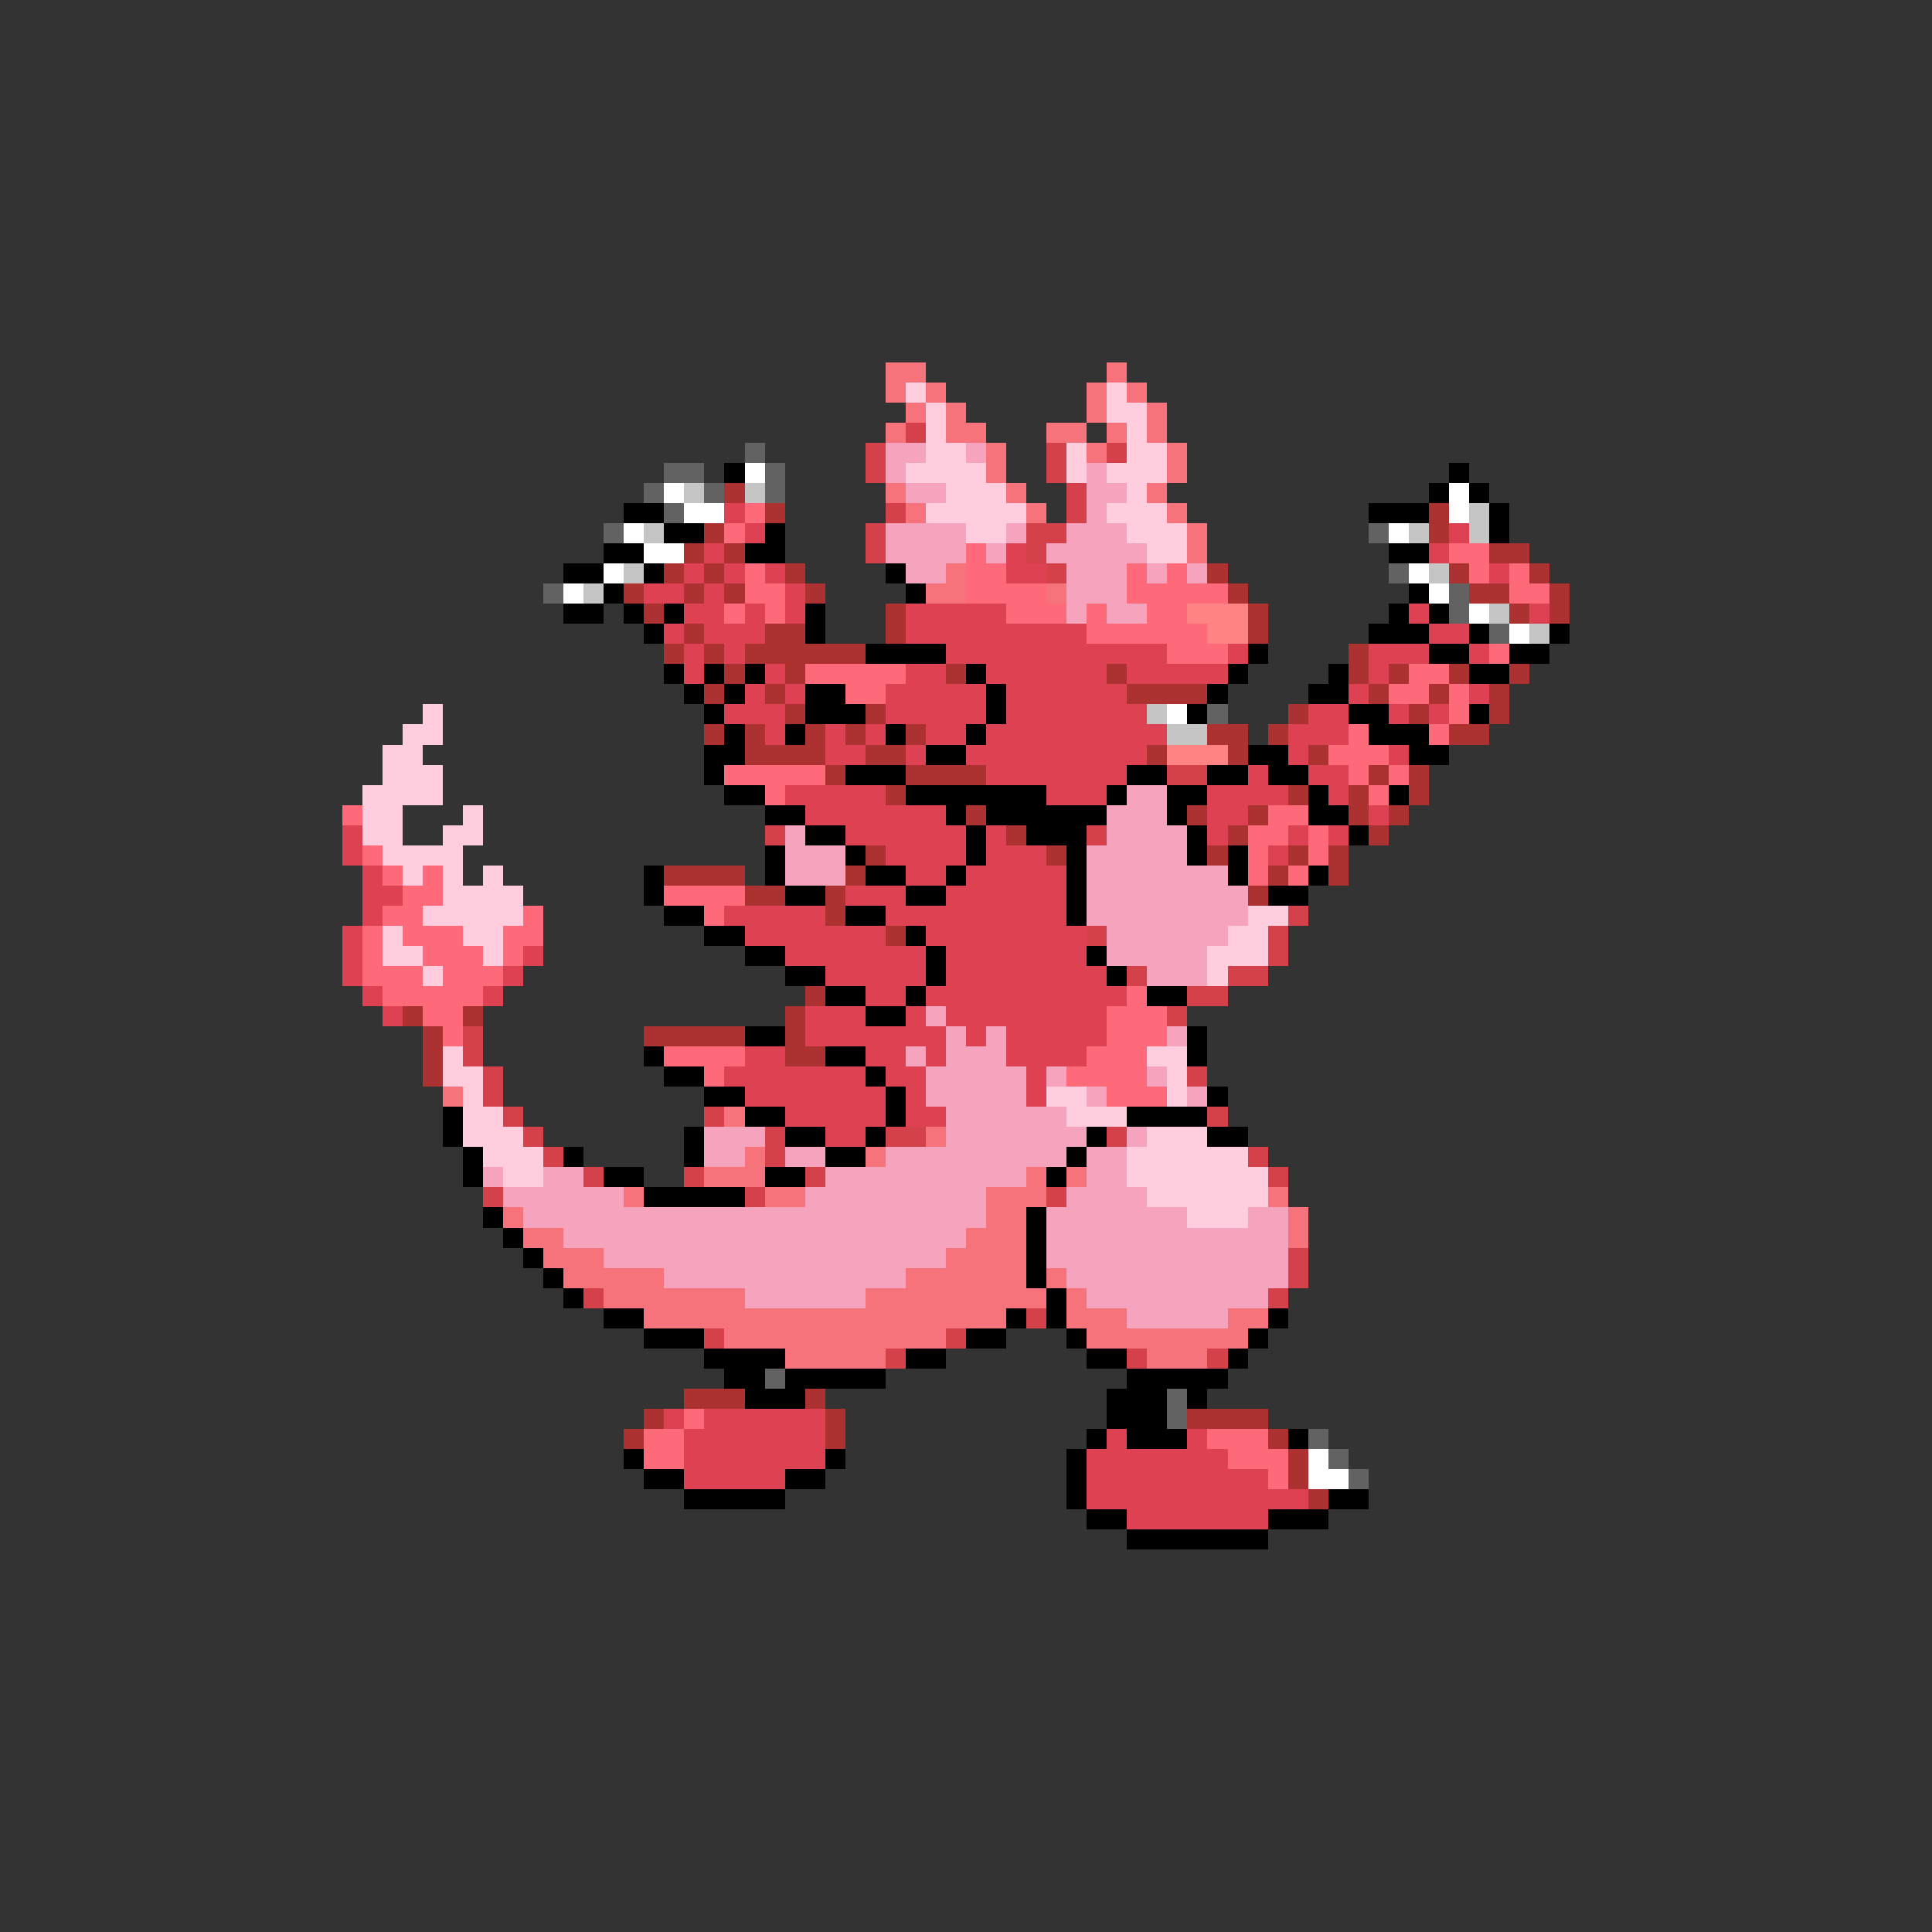 <svg xmlns="http://www.w3.org/2000/svg" viewBox="0 -0.5 96 96" shape-rendering="crispEdges">
<rect x="0" y="-0.5" width="96" height="96" fill="#333333" stroke="none"/>
<path stroke="#f6737b" d="M44 18h2M55 18h1M44 19h1M46 19h1M54 19h1M56 19h1M45 20h1M47 20h1M54 20h1M57 20h1M44 21h1M47 21h2M52 21h2M55 21h1M57 21h1M49 22h1M54 22h1M58 22h1M49 23h1M58 23h1M44 24h1M50 24h1M57 24h1M45 25h1M51 25h1M58 25h1M59 26h1M59 27h1M47 28h1M46 29h2M52 29h1M22 54h1M36 55h1M46 56h1M37 57h1M43 57h1M35 58h3M51 58h1M53 58h1M31 59h1M38 59h2M49 59h3M63 59h1M25 60h1M49 60h2M64 60h1M26 61h2M48 61h3M64 61h1M27 62h3M47 62h4M28 63h5M45 63h6M52 63h1M30 64h7M43 64h9M53 64h1M32 65h18M53 65h3M61 65h2M36 66h11M54 66h8M39 67h5M57 67h3" />
<path stroke="#ffcdde" d="M45 19h1M55 19h1M46 20h1M55 20h2M46 21h1M56 21h1M46 22h2M53 22h1M56 22h2M45 23h4M53 23h1M55 23h3M47 24h3M56 24h1M46 25h5M55 25h3M48 26h2M56 26h3M57 27h2M21 35h1M20 36h2M19 37h2M19 38h3M18 39h4M18 40h2M23 40h1M18 41h2M22 41h2M19 42h4M20 43h1M22 43h1M24 43h1M22 44h4M21 45h5M62 45h2M19 46h1M23 46h2M61 46h2M19 47h2M24 47h1M60 47h3M21 48h1M60 48h1M22 52h1M57 52h2M22 53h2M58 53h1M23 54h1M52 54h2M58 54h1M23 55h2M53 55h3M23 56h3M57 56h3M24 57h3M56 57h6M25 58h2M56 58h7M57 59h6M59 60h3" />
<path stroke="#d5414a" d="M45 21h1M43 22h1M52 22h1M55 22h1M43 23h1M52 23h1M53 24h1M44 25h1M53 25h1M43 26h1M51 26h2M43 27h1M51 27h1M52 28h1M58 38h2M38 41h1M54 41h1M64 45h1M54 46h1M63 46h1M63 47h1M56 48h1M61 48h2M59 49h2M58 50h1M23 51h1M23 52h1M24 53h1M59 53h1M24 54h1M25 55h1M35 55h1M60 55h1M26 56h1M38 56h1M44 56h2M55 56h1M27 57h1M38 57h1M62 57h1M29 58h1M34 58h1M40 58h1M63 58h1M24 59h1M37 59h1M52 59h1M64 62h1M64 63h1M29 64h1M63 64h1M51 65h1M35 66h1M47 66h1M44 67h1M56 67h1M60 67h1" />
<path stroke="#626262" d="M37 22h1M33 23h2M38 23h1M32 24h1M35 24h1M38 24h1M33 25h1M30 26h1M68 26h1M69 28h1M27 29h1M72 29h1M72 30h1M74 31h1M60 35h1M38 68h1M58 69h1M58 70h1M65 71h1M66 72h1M67 73h1" />
<path stroke="#f6a4bd" d="M44 22h2M48 22h1M44 23h1M54 23h1M45 24h2M54 24h2M54 25h1M44 26h4M50 26h1M53 26h3M44 27h4M49 27h1M52 27h5M45 28h2M53 28h3M57 28h1M59 28h1M53 29h3M53 30h1M55 30h2M56 39h2M55 40h3M39 41h1M55 41h4M39 42h3M54 42h5M39 43h3M54 43h7M54 44h8M54 45h8M55 46h6M55 47h5M57 48h3M46 50h1M47 51h1M49 51h1M58 51h1M45 52h1M47 52h3M46 53h5M52 53h1M57 53h1M46 54h5M54 54h1M59 54h1M47 55h6M35 56h3M47 56h7M56 56h1M35 57h2M39 57h2M44 57h9M54 57h2M24 58h1M27 58h2M41 58h10M54 58h2M25 59h6M40 59h9M53 59h4M26 60h23M52 60h7M62 60h2M28 61h20M52 61h12M30 62h17M52 62h12M33 63h12M53 63h11M37 64h6M54 64h9M56 65h5" />
<path stroke="#000000" d="M36 23h1M72 23h1M71 24h1M73 24h1M31 25h2M68 25h3M74 25h1M33 26h2M38 26h1M74 26h1M30 27h2M37 27h2M69 27h2M28 28h2M32 28h1M44 28h1M30 29h1M45 29h1M70 29h1M28 30h2M31 30h1M33 30h1M40 30h1M69 30h1M71 30h1M32 31h1M40 31h1M68 31h3M73 31h1M77 31h1M43 32h4M62 32h1M71 32h2M75 32h2M33 33h1M35 33h1M37 33h1M48 33h1M61 33h1M66 33h1M73 33h2M34 34h1M36 34h1M40 34h2M49 34h1M60 34h1M65 34h2M35 35h1M40 35h3M49 35h1M59 35h1M67 35h2M73 35h1M36 36h1M39 36h1M44 36h1M48 36h1M68 36h3M35 37h2M46 37h2M62 37h2M70 37h2M35 38h1M42 38h3M56 38h2M60 38h2M63 38h2M36 39h2M45 39h7M55 39h1M58 39h2M65 39h1M69 39h1M38 40h2M47 40h1M49 40h6M58 40h1M65 40h2M40 41h2M48 41h1M51 41h3M59 41h1M67 41h1M38 42h1M42 42h1M48 42h1M53 42h1M59 42h1M61 42h1M32 43h1M38 43h1M43 43h2M47 43h1M53 43h1M61 43h1M65 43h1M32 44h1M39 44h2M45 44h2M53 44h1M63 44h2M33 45h2M42 45h2M53 45h1M35 46h2M45 46h1M37 47h2M46 47h1M54 47h1M39 48h2M46 48h1M55 48h1M41 49h2M45 49h1M57 49h2M43 50h2M37 51h2M59 51h1M32 52h1M41 52h2M59 52h1M33 53h2M43 53h1M35 54h2M44 54h1M60 54h1M22 55h1M37 55h2M44 55h1M56 55h4M22 56h1M34 56h1M39 56h2M43 56h1M54 56h1M60 56h2M23 57h1M28 57h1M34 57h1M41 57h2M53 57h1M23 58h1M30 58h2M38 58h2M52 58h1M32 59h5M24 60h1M51 60h1M25 61h1M51 61h1M26 62h1M51 62h1M27 63h1M51 63h1M28 64h1M52 64h1M30 65h2M50 65h1M52 65h1M63 65h1M32 66h3M48 66h2M53 66h1M62 66h1M35 67h4M45 67h2M54 67h2M61 67h1M36 68h2M39 68h5M56 68h5M37 69h3M55 69h3M59 69h1M55 70h3M54 71h1M56 71h3M64 71h1M31 72h1M41 72h1M53 72h1M32 73h2M39 73h2M53 73h1M34 74h5M53 74h1M66 74h2M54 75h2M63 75h3M56 76h7" />
<path stroke="#ffffff" d="M37 23h1M33 24h1M72 24h1M34 25h2M72 25h1M31 26h1M69 26h1M32 27h2M30 28h1M70 28h1M28 29h1M71 29h1M73 30h1M75 31h1M58 35h1M65 72h1M65 73h2" />
<path stroke="#c5c5c5" d="M34 24h1M37 24h1M73 25h1M32 26h1M70 26h1M73 26h1M31 28h1M71 28h1M29 29h1M74 30h1M76 31h1M57 35h1M58 36h2" />
<path stroke="#ac3131" d="M36 24h1M38 25h1M71 25h1M35 26h1M71 26h1M34 27h1M36 27h1M74 27h2M33 28h1M35 28h1M39 28h1M60 28h1M72 28h1M76 28h1M31 29h1M34 29h1M36 29h1M40 29h1M61 29h1M73 29h2M77 29h1M32 30h1M44 30h1M62 30h1M75 30h1M77 30h1M34 31h1M38 31h2M44 31h1M62 31h1M33 32h1M35 32h1M37 32h6M67 32h1M36 33h1M39 33h1M47 33h1M55 33h1M67 33h1M69 33h1M72 33h1M75 33h1M35 34h1M38 34h1M56 34h4M68 34h1M71 34h1M74 34h1M39 35h1M43 35h1M64 35h1M70 35h1M74 35h1M35 36h1M37 36h1M40 36h1M42 36h1M45 36h1M60 36h2M63 36h1M72 36h2M37 37h4M43 37h2M57 37h1M61 37h1M65 37h1M41 38h1M45 38h4M68 38h1M70 38h1M44 39h1M64 39h1M67 39h1M70 39h1M48 40h1M59 40h1M62 40h1M67 40h1M69 40h1M50 41h1M61 41h1M68 41h1M43 42h1M52 42h1M60 42h1M64 42h1M66 42h1M33 43h4M42 43h1M63 43h1M66 43h1M37 44h2M41 44h1M62 44h1M41 45h1M44 46h1M40 49h1M20 50h1M23 50h1M39 50h1M21 51h1M32 51h5M39 51h1M21 52h1M39 52h2M21 53h1M34 69h3M40 69h1M32 70h1M41 70h1M59 70h4M31 71h1M41 71h1M63 71h1M64 72h1M64 73h1M65 74h1" />
<path stroke="#de4152" d="M36 25h1M37 26h1M72 26h1M35 27h1M50 27h1M71 27h1M34 28h1M36 28h1M38 28h1M50 28h2M74 28h1M32 29h2M35 29h1M39 29h1M34 30h2M37 30h1M39 30h1M45 30h5M70 30h1M76 30h1M33 31h1M35 31h3M45 31h9M71 31h2M34 32h1M36 32h1M47 32h11M61 32h1M68 32h3M73 32h1M34 33h1M38 33h1M45 33h2M49 33h6M56 33h5M68 33h1M37 34h1M39 34h1M44 34h5M50 34h6M67 34h1M73 34h1M36 35h3M44 35h5M50 35h7M65 35h2M69 35h1M71 35h1M38 36h1M41 36h1M43 36h1M46 36h2M49 36h9M64 36h3M41 37h2M45 37h1M48 37h9M64 37h1M69 37h1M49 38h7M62 38h1M65 38h2M39 39h5M52 39h3M60 39h4M66 39h1M40 40h7M60 40h2M68 40h1M17 41h1M42 41h6M49 41h1M60 41h1M64 41h1M66 41h1M17 42h1M44 42h4M49 42h3M63 42h1M18 43h1M45 43h2M48 43h5M18 44h2M42 44h3M47 44h6M18 45h1M36 45h5M44 45h9M17 46h1M37 46h7M46 46h8M17 47h1M26 47h1M39 47h7M47 47h7M17 48h1M25 48h1M41 48h5M47 48h8M18 49h1M24 49h1M43 49h2M46 49h10M19 50h1M40 50h3M45 50h1M47 50h8M40 51h7M48 51h1M50 51h5M37 52h2M43 52h2M46 52h1M50 52h4M36 53h7M44 53h2M51 53h1M37 54h7M45 54h1M51 54h1M39 55h5M45 55h2M41 56h2M33 70h1M35 70h6M34 71h7M55 71h1M59 71h1M34 72h7M54 72h7M34 73h5M54 73h9M54 74h11M56 75h7" />
<path stroke="#ff6a7b" d="M37 25h1M36 26h1M48 27h1M72 27h2M37 28h1M48 28h2M56 28h1M58 28h1M73 28h1M75 28h1M37 29h2M48 29h4M56 29h5M75 29h2M36 30h1M38 30h1M50 30h3M54 30h1M57 30h2M54 31h6M58 32h3M74 32h1M40 33h5M70 33h2M42 34h2M69 34h2M72 34h1M72 35h1M67 36h1M71 36h1M66 37h3M36 38h5M67 38h1M69 38h1M38 39h1M68 39h1M17 40h1M63 40h2M62 41h2M65 41h1M18 42h1M62 42h1M65 42h1M19 43h1M21 43h1M62 43h1M64 43h1M20 44h2M33 44h4M19 45h2M26 45h1M35 45h1M18 46h1M20 46h3M25 46h2M18 47h1M21 47h3M25 47h1M18 48h3M22 48h3M19 49h5M56 49h1M21 50h2M55 50h3M22 51h1M55 51h3M33 52h4M54 52h3M35 53h1M53 53h4M55 54h3M34 70h1M32 71h2M60 71h3M32 72h2M61 72h3M63 73h1" />
<path stroke="#ff8383" d="M59 30h3M60 31h2M58 37h3" />
</svg>